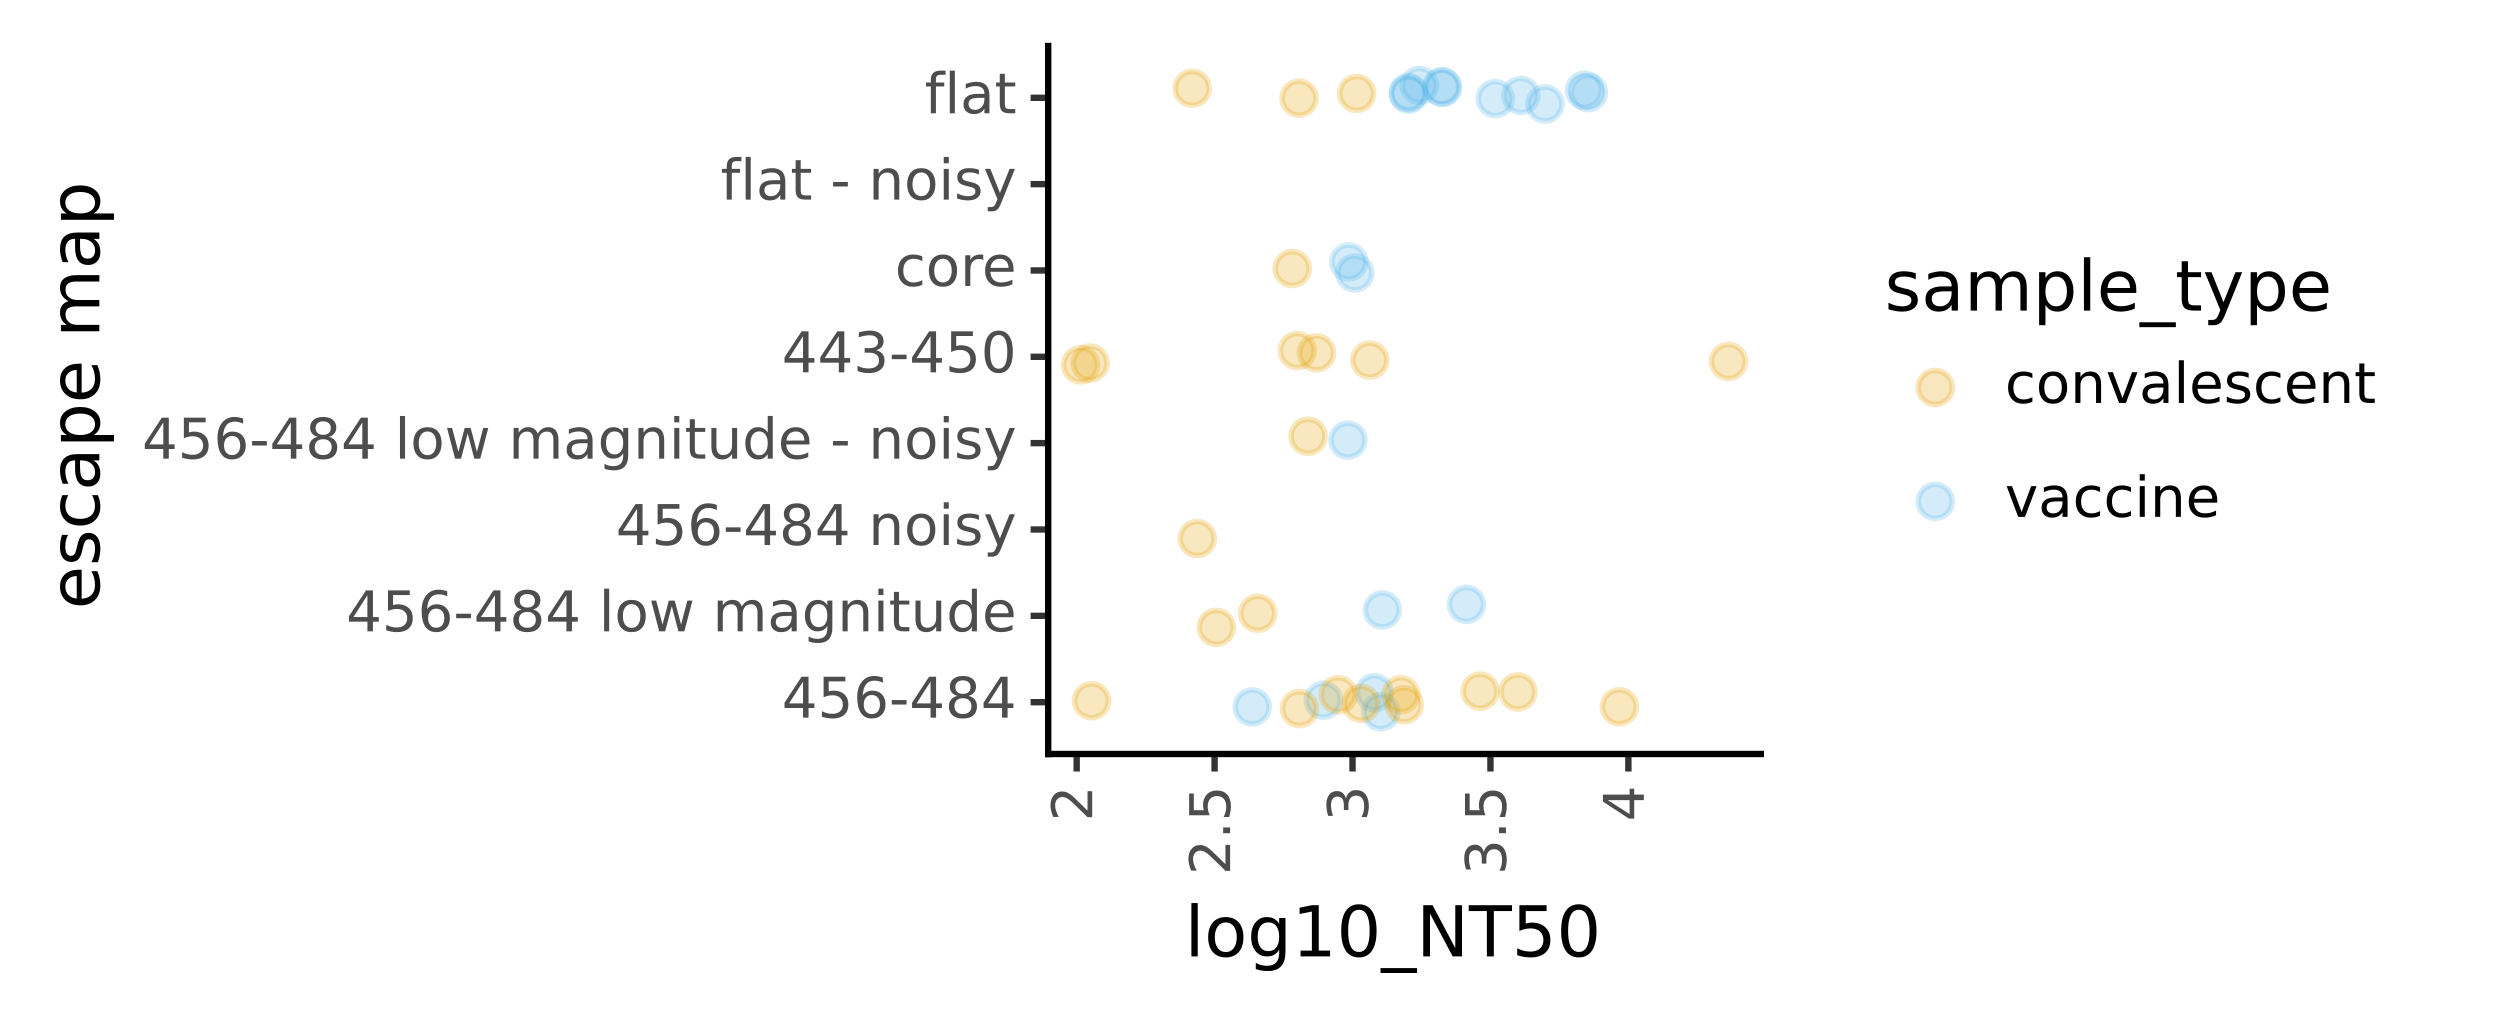 <?xml version="1.0" encoding="utf-8" standalone="no"?>
<!DOCTYPE svg PUBLIC "-//W3C//DTD SVG 1.1//EN"
  "http://www.w3.org/Graphics/SVG/1.1/DTD/svg11.dtd">
<!-- Created with matplotlib (https://matplotlib.org/) -->
<svg height="159.577pt" version="1.1" viewBox="0 0 391.518 159.577" width="391.518pt" xmlns="http://www.w3.org/2000/svg" xmlns:xlink="http://www.w3.org/1999/xlink">
 <rect x="0" y="0" width="391.518" height="159.577" fill="#808080" stroke="none"/>
 <defs>
  <style type="text/css">
*{stroke-linecap:butt;stroke-linejoin:round;}
  </style>
 </defs>
 <g id="figure_1">
  <g id="patch_1">
   <path d="M 0 159.577 
L 391.518 159.577 
L 391.518 0 
L 0 0 
z
" style="fill:#ffffff;stroke:#ffffff;stroke-linejoin:miter;"/>
  </g>
  <g id="axes_1">
   <g id="patch_2">
    <path d="M 164.153 118.08 
L 275.753 118.08 
L 275.753 7.2 
L 164.153 7.2 
z
" style="fill:#ffffff;"/>
   </g>
   <g id="matplotlib.axis_1">
    <g id="xtick_1">
     <g id="line2d_1">
      <path d="M 168.616 118.08 
" style="fill:none;stroke:#333333;stroke-width:1.5;"/>
      <defs>
       <path d="M 0 0 
L 0 2.75 
" id="m4fb5fe0a85" style="stroke:#333333;"/>
      </defs>
      <g>
       <use style="fill:#333333;stroke:#333333;" x="168.616" xlink:href="#m4fb5fe0a85" y="118.08"/>
      </g>
     </g>
     <g id="text_1">
      <!-- 2 -->
      <defs>
       <path d="M 19.188 8.297 
L 53.609 8.297 
L 53.609 0 
L 7.328 0 
L 7.328 8.297 
Q 12.938 14.109 22.625 23.891 
Q 32.328 33.688 34.812 36.531 
Q 39.547 41.844 41.422 45.531 
Q 43.312 49.219 43.312 52.781 
Q 43.312 58.594 39.234 62.25 
Q 35.156 65.922 28.609 65.922 
Q 23.969 65.922 18.812 64.312 
Q 13.672 62.703 7.812 59.422 
L 7.812 69.391 
Q 13.766 71.781 18.938 73 
Q 24.125 74.219 28.422 74.219 
Q 39.75 74.219 46.484 68.547 
Q 53.219 62.891 53.219 53.422 
Q 53.219 48.922 51.531 44.891 
Q 49.859 40.875 45.406 35.406 
Q 44.188 33.984 37.641 27.219 
Q 31.109 20.453 19.188 8.297 
z
" id="DejaVuSans-50"/>
      </defs>
      <g style="fill:#4d4d4d;" transform="translate(171.044 128.629)rotate(-90)scale(0.088 -0.088)">
       <use xlink:href="#DejaVuSans-50"/>
      </g>
     </g>
    </g>
    <g id="xtick_2">
     <g id="line2d_2">
      <path d="M 190.215 118.08 
" style="fill:none;stroke:#333333;stroke-width:1.5;"/>
      <g>
       <use style="fill:#333333;stroke:#333333;" x="190.215" xlink:href="#m4fb5fe0a85" y="118.08"/>
      </g>
     </g>
     <g id="text_2">
      <!-- 2.5 -->
      <defs>
       <path d="M 10.688 12.406 
L 21 12.406 
L 21 0 
L 10.688 0 
z
" id="DejaVuSans-46"/>
       <path d="M 10.797 72.906 
L 49.516 72.906 
L 49.516 64.594 
L 19.828 64.594 
L 19.828 46.734 
Q 21.969 47.469 24.109 47.828 
Q 26.266 48.188 28.422 48.188 
Q 40.625 48.188 47.75 41.5 
Q 54.891 34.812 54.891 23.391 
Q 54.891 11.625 47.562 5.094 
Q 40.234 -1.422 26.906 -1.422 
Q 22.312 -1.422 17.547 -0.641 
Q 12.797 0.141 7.719 1.703 
L 7.719 11.625 
Q 12.109 9.234 16.797 8.062 
Q 21.484 6.891 26.703 6.891 
Q 35.156 6.891 40.078 11.328 
Q 45.016 15.766 45.016 23.391 
Q 45.016 31 40.078 35.438 
Q 35.156 39.891 26.703 39.891 
Q 22.75 39.891 18.812 39.016 
Q 14.891 38.141 10.797 36.281 
z
" id="DejaVuSans-53"/>
      </defs>
      <g style="fill:#4d4d4d;" transform="translate(192.644 137.025)rotate(-90)scale(0.088 -0.088)">
       <use xlink:href="#DejaVuSans-50"/>
       <use x="63.623" xlink:href="#DejaVuSans-46"/>
       <use x="95.41" xlink:href="#DejaVuSans-53"/>
      </g>
     </g>
    </g>
    <g id="xtick_3">
     <g id="line2d_3">
      <path d="M 211.815 118.08 
" style="fill:none;stroke:#333333;stroke-width:1.5;"/>
      <g>
       <use style="fill:#333333;stroke:#333333;" x="211.815" xlink:href="#m4fb5fe0a85" y="118.08"/>
      </g>
     </g>
     <g id="text_3">
      <!-- 3 -->
      <defs>
       <path d="M 40.578 39.312 
Q 47.656 37.797 51.625 33 
Q 55.609 28.219 55.609 21.188 
Q 55.609 10.406 48.188 4.484 
Q 40.766 -1.422 27.094 -1.422 
Q 22.516 -1.422 17.656 -0.516 
Q 12.797 0.391 7.625 2.203 
L 7.625 11.719 
Q 11.719 9.328 16.594 8.109 
Q 21.484 6.891 26.812 6.891 
Q 36.078 6.891 40.938 10.547 
Q 45.797 14.203 45.797 21.188 
Q 45.797 27.641 41.281 31.266 
Q 36.766 34.906 28.719 34.906 
L 20.219 34.906 
L 20.219 43.016 
L 29.109 43.016 
Q 36.375 43.016 40.234 45.922 
Q 44.094 48.828 44.094 54.297 
Q 44.094 59.906 40.109 62.906 
Q 36.141 65.922 28.719 65.922 
Q 24.656 65.922 20.016 65.031 
Q 15.375 64.156 9.812 62.312 
L 9.812 71.094 
Q 15.438 72.656 20.344 73.438 
Q 25.25 74.219 29.594 74.219 
Q 40.828 74.219 47.359 69.109 
Q 53.906 64.016 53.906 55.328 
Q 53.906 49.266 50.438 45.094 
Q 46.969 40.922 40.578 39.312 
z
" id="DejaVuSans-51"/>
      </defs>
      <g style="fill:#4d4d4d;" transform="translate(214.243 128.629)rotate(-90)scale(0.088 -0.088)">
       <use xlink:href="#DejaVuSans-51"/>
      </g>
     </g>
    </g>
    <g id="xtick_4">
     <g id="line2d_4">
      <path d="M 233.415 118.08 
" style="fill:none;stroke:#333333;stroke-width:1.5;"/>
      <g>
       <use style="fill:#333333;stroke:#333333;" x="233.415" xlink:href="#m4fb5fe0a85" y="118.08"/>
      </g>
     </g>
     <g id="text_4">
      <!-- 3.5 -->
      <g style="fill:#4d4d4d;" transform="translate(235.843 137.025)rotate(-90)scale(0.088 -0.088)">
       <use xlink:href="#DejaVuSans-51"/>
       <use x="63.623" xlink:href="#DejaVuSans-46"/>
       <use x="95.41" xlink:href="#DejaVuSans-53"/>
      </g>
     </g>
    </g>
    <g id="xtick_5">
     <g id="line2d_5">
      <path d="M 255.014 118.08 
" style="fill:none;stroke:#333333;stroke-width:1.5;"/>
      <g>
       <use style="fill:#333333;stroke:#333333;" x="255.014" xlink:href="#m4fb5fe0a85" y="118.08"/>
      </g>
     </g>
     <g id="text_5">
      <!-- 4 -->
      <defs>
       <path d="M 37.797 64.312 
L 12.891 25.391 
L 37.797 25.391 
z
M 35.203 72.906 
L 47.609 72.906 
L 47.609 25.391 
L 58.016 25.391 
L 58.016 17.188 
L 47.609 17.188 
L 47.609 0 
L 37.797 0 
L 37.797 17.188 
L 4.891 17.188 
L 4.891 26.703 
z
" id="DejaVuSans-52"/>
      </defs>
      <g style="fill:#4d4d4d;" transform="translate(257.443 128.629)rotate(-90)scale(0.088 -0.088)">
       <use xlink:href="#DejaVuSans-52"/>
      </g>
     </g>
    </g>
    <g id="xtick_6"/>
    <g id="xtick_7"/>
    <g id="xtick_8"/>
    <g id="xtick_9"/>
    <g id="xtick_10"/>
    <g id="text_6">
     <!-- log10_NT50 -->
     <defs>
      <path d="M 9.422 75.984 
L 18.406 75.984 
L 18.406 0 
L 9.422 0 
z
" id="DejaVuSans-108"/>
      <path d="M 30.609 48.391 
Q 23.391 48.391 19.188 42.75 
Q 14.984 37.109 14.984 27.297 
Q 14.984 17.484 19.156 11.844 
Q 23.344 6.203 30.609 6.203 
Q 37.797 6.203 41.984 11.859 
Q 46.188 17.531 46.188 27.297 
Q 46.188 37.016 41.984 42.703 
Q 37.797 48.391 30.609 48.391 
z
M 30.609 56 
Q 42.328 56 49.016 48.375 
Q 55.719 40.766 55.719 27.297 
Q 55.719 13.875 49.016 6.219 
Q 42.328 -1.422 30.609 -1.422 
Q 18.844 -1.422 12.172 6.219 
Q 5.516 13.875 5.516 27.297 
Q 5.516 40.766 12.172 48.375 
Q 18.844 56 30.609 56 
z
" id="DejaVuSans-111"/>
      <path d="M 45.406 27.984 
Q 45.406 37.75 41.375 43.109 
Q 37.359 48.484 30.078 48.484 
Q 22.859 48.484 18.828 43.109 
Q 14.797 37.75 14.797 27.984 
Q 14.797 18.266 18.828 12.891 
Q 22.859 7.516 30.078 7.516 
Q 37.359 7.516 41.375 12.891 
Q 45.406 18.266 45.406 27.984 
z
M 54.391 6.781 
Q 54.391 -7.172 48.188 -13.984 
Q 42 -20.797 29.203 -20.797 
Q 24.469 -20.797 20.266 -20.094 
Q 16.062 -19.391 12.109 -17.922 
L 12.109 -9.188 
Q 16.062 -11.328 19.922 -12.344 
Q 23.781 -13.375 27.781 -13.375 
Q 36.625 -13.375 41.016 -8.766 
Q 45.406 -4.156 45.406 5.172 
L 45.406 9.625 
Q 42.625 4.781 38.281 2.391 
Q 33.938 0 27.875 0 
Q 17.828 0 11.672 7.656 
Q 5.516 15.328 5.516 27.984 
Q 5.516 40.672 11.672 48.328 
Q 17.828 56 27.875 56 
Q 33.938 56 38.281 53.609 
Q 42.625 51.219 45.406 46.391 
L 45.406 54.688 
L 54.391 54.688 
z
" id="DejaVuSans-103"/>
      <path d="M 12.406 8.297 
L 28.516 8.297 
L 28.516 63.922 
L 10.984 60.406 
L 10.984 69.391 
L 28.422 72.906 
L 38.281 72.906 
L 38.281 8.297 
L 54.391 8.297 
L 54.391 0 
L 12.406 0 
z
" id="DejaVuSans-49"/>
      <path d="M 31.781 66.406 
Q 24.172 66.406 20.328 58.906 
Q 16.5 51.422 16.5 36.375 
Q 16.5 21.391 20.328 13.891 
Q 24.172 6.391 31.781 6.391 
Q 39.453 6.391 43.281 13.891 
Q 47.125 21.391 47.125 36.375 
Q 47.125 51.422 43.281 58.906 
Q 39.453 66.406 31.781 66.406 
z
M 31.781 74.219 
Q 44.047 74.219 50.516 64.516 
Q 56.984 54.828 56.984 36.375 
Q 56.984 17.969 50.516 8.266 
Q 44.047 -1.422 31.781 -1.422 
Q 19.531 -1.422 13.062 8.266 
Q 6.594 17.969 6.594 36.375 
Q 6.594 54.828 13.062 64.516 
Q 19.531 74.219 31.781 74.219 
z
" id="DejaVuSans-48"/>
      <path d="M 50.984 -16.609 
L 50.984 -23.578 
L -0.984 -23.578 
L -0.984 -16.609 
z
" id="DejaVuSans-95"/>
      <path d="M 9.812 72.906 
L 23.094 72.906 
L 55.422 11.922 
L 55.422 72.906 
L 64.984 72.906 
L 64.984 0 
L 51.703 0 
L 19.391 60.984 
L 19.391 0 
L 9.812 0 
z
" id="DejaVuSans-78"/>
      <path d="M -0.297 72.906 
L 61.375 72.906 
L 61.375 64.594 
L 35.5 64.594 
L 35.5 0 
L 25.594 0 
L 25.594 64.594 
L -0.297 64.594 
z
" id="DejaVuSans-84"/>
     </defs>
     <g transform="translate(185.546 149.783)scale(0.11 -0.11)">
      <use xlink:href="#DejaVuSans-108"/>
      <use x="27.783" xlink:href="#DejaVuSans-111"/>
      <use x="88.965" xlink:href="#DejaVuSans-103"/>
      <use x="152.441" xlink:href="#DejaVuSans-49"/>
      <use x="216.064" xlink:href="#DejaVuSans-48"/>
      <use x="279.688" xlink:href="#DejaVuSans-95"/>
      <use x="329.688" xlink:href="#DejaVuSans-78"/>
      <use x="404.492" xlink:href="#DejaVuSans-84"/>
      <use x="465.576" xlink:href="#DejaVuSans-53"/>
      <use x="529.199" xlink:href="#DejaVuSans-48"/>
     </g>
    </g>
   </g>
   <g id="matplotlib.axis_2">
    <g id="ytick_1">
     <g id="line2d_6">
      <path d="M 164.153 109.967 
" style="fill:none;stroke:#333333;stroke-width:1.5;"/>
      <defs>
       <path d="M 0 0 
L -2.75 0 
" id="m0d971089e0" style="stroke:#333333;"/>
      </defs>
      <g>
       <use style="fill:#333333;stroke:#333333;" x="164.153" xlink:href="#m0d971089e0" y="109.967"/>
      </g>
     </g>
     <g id="text_7">
      <!-- 456-484 -->
      <defs>
       <path d="M 33.016 40.375 
Q 26.375 40.375 22.484 35.828 
Q 18.609 31.297 18.609 23.391 
Q 18.609 15.531 22.484 10.953 
Q 26.375 6.391 33.016 6.391 
Q 39.656 6.391 43.531 10.953 
Q 47.406 15.531 47.406 23.391 
Q 47.406 31.297 43.531 35.828 
Q 39.656 40.375 33.016 40.375 
z
M 52.594 71.297 
L 52.594 62.312 
Q 48.875 64.062 45.094 64.984 
Q 41.312 65.922 37.594 65.922 
Q 27.828 65.922 22.672 59.328 
Q 17.531 52.734 16.797 39.406 
Q 19.672 43.656 24.016 45.922 
Q 28.375 48.188 33.594 48.188 
Q 44.578 48.188 50.953 41.516 
Q 57.328 34.859 57.328 23.391 
Q 57.328 12.156 50.688 5.359 
Q 44.047 -1.422 33.016 -1.422 
Q 20.359 -1.422 13.672 8.266 
Q 6.984 17.969 6.984 36.375 
Q 6.984 53.656 15.188 63.938 
Q 23.391 74.219 37.203 74.219 
Q 40.922 74.219 44.703 73.484 
Q 48.484 72.75 52.594 71.297 
z
" id="DejaVuSans-54"/>
       <path d="M 4.891 31.391 
L 31.203 31.391 
L 31.203 23.391 
L 4.891 23.391 
z
" id="DejaVuSans-45"/>
       <path d="M 31.781 34.625 
Q 24.75 34.625 20.719 30.859 
Q 16.703 27.094 16.703 20.516 
Q 16.703 13.922 20.719 10.156 
Q 24.75 6.391 31.781 6.391 
Q 38.812 6.391 42.859 10.172 
Q 46.922 13.969 46.922 20.516 
Q 46.922 27.094 42.891 30.859 
Q 38.875 34.625 31.781 34.625 
z
M 21.922 38.812 
Q 15.578 40.375 12.031 44.719 
Q 8.5 49.078 8.5 55.328 
Q 8.5 64.062 14.719 69.141 
Q 20.953 74.219 31.781 74.219 
Q 42.672 74.219 48.875 69.141 
Q 55.078 64.062 55.078 55.328 
Q 55.078 49.078 51.531 44.719 
Q 48 40.375 41.703 38.812 
Q 48.828 37.156 52.797 32.312 
Q 56.781 27.484 56.781 20.516 
Q 56.781 9.906 50.312 4.234 
Q 43.844 -1.422 31.781 -1.422 
Q 19.734 -1.422 13.25 4.234 
Q 6.781 9.906 6.781 20.516 
Q 6.781 27.484 10.781 32.312 
Q 14.797 37.156 21.922 38.812 
z
M 18.312 54.391 
Q 18.312 48.734 21.844 45.562 
Q 25.391 42.391 31.781 42.391 
Q 38.141 42.391 41.719 45.562 
Q 45.312 48.734 45.312 54.391 
Q 45.312 60.062 41.719 63.234 
Q 38.141 66.406 31.781 66.406 
Q 25.391 66.406 21.844 63.234 
Q 18.312 60.062 18.312 54.391 
z
" id="DejaVuSans-56"/>
      </defs>
      <g style="fill:#4d4d4d;" transform="translate(122.434 112.395)scale(0.088 -0.088)">
       <use xlink:href="#DejaVuSans-52"/>
       <use x="63.623" xlink:href="#DejaVuSans-53"/>
       <use x="127.246" xlink:href="#DejaVuSans-54"/>
       <use x="190.869" xlink:href="#DejaVuSans-45"/>
       <use x="226.953" xlink:href="#DejaVuSans-52"/>
       <use x="290.576" xlink:href="#DejaVuSans-56"/>
       <use x="354.199" xlink:href="#DejaVuSans-52"/>
      </g>
     </g>
    </g>
    <g id="ytick_2">
     <g id="line2d_7">
      <path d="M 164.153 96.445 
" style="fill:none;stroke:#333333;stroke-width:1.5;"/>
      <g>
       <use style="fill:#333333;stroke:#333333;" x="164.153" xlink:href="#m0d971089e0" y="96.445"/>
      </g>
     </g>
     <g id="text_8">
      <!-- 456-484 low magnitude -->
      <defs>
       <path id="DejaVuSans-32"/>
       <path d="M 4.203 54.688 
L 13.188 54.688 
L 24.422 12.016 
L 35.594 54.688 
L 46.188 54.688 
L 57.422 12.016 
L 68.609 54.688 
L 77.594 54.688 
L 63.281 0 
L 52.688 0 
L 40.922 44.828 
L 29.109 0 
L 18.5 0 
z
" id="DejaVuSans-119"/>
       <path d="M 52 44.188 
Q 55.375 50.25 60.062 53.125 
Q 64.75 56 71.094 56 
Q 79.641 56 84.281 50.016 
Q 88.922 44.047 88.922 33.016 
L 88.922 0 
L 79.891 0 
L 79.891 32.719 
Q 79.891 40.578 77.094 44.375 
Q 74.312 48.188 68.609 48.188 
Q 61.625 48.188 57.562 43.547 
Q 53.516 38.922 53.516 30.906 
L 53.516 0 
L 44.484 0 
L 44.484 32.719 
Q 44.484 40.625 41.703 44.406 
Q 38.922 48.188 33.109 48.188 
Q 26.219 48.188 22.156 43.531 
Q 18.109 38.875 18.109 30.906 
L 18.109 0 
L 9.078 0 
L 9.078 54.688 
L 18.109 54.688 
L 18.109 46.188 
Q 21.188 51.219 25.484 53.609 
Q 29.781 56 35.688 56 
Q 41.656 56 45.828 52.969 
Q 50 49.953 52 44.188 
z
" id="DejaVuSans-109"/>
       <path d="M 34.281 27.484 
Q 23.391 27.484 19.188 25 
Q 14.984 22.516 14.984 16.5 
Q 14.984 11.719 18.141 8.906 
Q 21.297 6.109 26.703 6.109 
Q 34.188 6.109 38.703 11.406 
Q 43.219 16.703 43.219 25.484 
L 43.219 27.484 
z
M 52.203 31.203 
L 52.203 0 
L 43.219 0 
L 43.219 8.297 
Q 40.141 3.328 35.547 0.953 
Q 30.953 -1.422 24.312 -1.422 
Q 15.922 -1.422 10.953 3.297 
Q 6 8.016 6 15.922 
Q 6 25.141 12.172 29.828 
Q 18.359 34.516 30.609 34.516 
L 43.219 34.516 
L 43.219 35.406 
Q 43.219 41.609 39.141 45 
Q 35.062 48.391 27.688 48.391 
Q 23 48.391 18.547 47.266 
Q 14.109 46.141 10.016 43.891 
L 10.016 52.203 
Q 14.938 54.109 19.578 55.047 
Q 24.219 56 28.609 56 
Q 40.484 56 46.344 49.844 
Q 52.203 43.703 52.203 31.203 
z
" id="DejaVuSans-97"/>
       <path d="M 54.891 33.016 
L 54.891 0 
L 45.906 0 
L 45.906 32.719 
Q 45.906 40.484 42.875 44.328 
Q 39.844 48.188 33.797 48.188 
Q 26.516 48.188 22.312 43.547 
Q 18.109 38.922 18.109 30.906 
L 18.109 0 
L 9.078 0 
L 9.078 54.688 
L 18.109 54.688 
L 18.109 46.188 
Q 21.344 51.125 25.703 53.562 
Q 30.078 56 35.797 56 
Q 45.219 56 50.047 50.172 
Q 54.891 44.344 54.891 33.016 
z
" id="DejaVuSans-110"/>
       <path d="M 9.422 54.688 
L 18.406 54.688 
L 18.406 0 
L 9.422 0 
z
M 9.422 75.984 
L 18.406 75.984 
L 18.406 64.594 
L 9.422 64.594 
z
" id="DejaVuSans-105"/>
       <path d="M 18.312 70.219 
L 18.312 54.688 
L 36.812 54.688 
L 36.812 47.703 
L 18.312 47.703 
L 18.312 18.016 
Q 18.312 11.328 20.141 9.422 
Q 21.969 7.516 27.594 7.516 
L 36.812 7.516 
L 36.812 0 
L 27.594 0 
Q 17.188 0 13.234 3.875 
Q 9.281 7.766 9.281 18.016 
L 9.281 47.703 
L 2.688 47.703 
L 2.688 54.688 
L 9.281 54.688 
L 9.281 70.219 
z
" id="DejaVuSans-116"/>
       <path d="M 8.5 21.578 
L 8.5 54.688 
L 17.484 54.688 
L 17.484 21.922 
Q 17.484 14.156 20.5 10.266 
Q 23.531 6.391 29.594 6.391 
Q 36.859 6.391 41.078 11.031 
Q 45.312 15.672 45.312 23.688 
L 45.312 54.688 
L 54.297 54.688 
L 54.297 0 
L 45.312 0 
L 45.312 8.406 
Q 42.047 3.422 37.719 1 
Q 33.406 -1.422 27.688 -1.422 
Q 18.266 -1.422 13.375 4.438 
Q 8.5 10.297 8.5 21.578 
z
M 31.109 56 
z
" id="DejaVuSans-117"/>
       <path d="M 45.406 46.391 
L 45.406 75.984 
L 54.391 75.984 
L 54.391 0 
L 45.406 0 
L 45.406 8.203 
Q 42.578 3.328 38.25 0.953 
Q 33.938 -1.422 27.875 -1.422 
Q 17.969 -1.422 11.734 6.484 
Q 5.516 14.406 5.516 27.297 
Q 5.516 40.188 11.734 48.094 
Q 17.969 56 27.875 56 
Q 33.938 56 38.25 53.625 
Q 42.578 51.266 45.406 46.391 
z
M 14.797 27.297 
Q 14.797 17.391 18.875 11.75 
Q 22.953 6.109 30.078 6.109 
Q 37.203 6.109 41.297 11.75 
Q 45.406 17.391 45.406 27.297 
Q 45.406 37.203 41.297 42.844 
Q 37.203 48.484 30.078 48.484 
Q 22.953 48.484 18.875 42.844 
Q 14.797 37.203 14.797 27.297 
z
" id="DejaVuSans-100"/>
       <path d="M 56.203 29.594 
L 56.203 25.203 
L 14.891 25.203 
Q 15.484 15.922 20.484 11.062 
Q 25.484 6.203 34.422 6.203 
Q 39.594 6.203 44.453 7.469 
Q 49.312 8.734 54.109 11.281 
L 54.109 2.781 
Q 49.266 0.734 44.188 -0.344 
Q 39.109 -1.422 33.891 -1.422 
Q 20.797 -1.422 13.156 6.188 
Q 5.516 13.812 5.516 26.812 
Q 5.516 40.234 12.766 48.109 
Q 20.016 56 32.328 56 
Q 43.359 56 49.781 48.891 
Q 56.203 41.797 56.203 29.594 
z
M 47.219 32.234 
Q 47.125 39.594 43.094 43.984 
Q 39.062 48.391 32.422 48.391 
Q 24.906 48.391 20.391 44.141 
Q 15.875 39.891 15.188 32.172 
z
" id="DejaVuSans-101"/>
      </defs>
      <g style="fill:#4d4d4d;" transform="translate(54.213 98.873)scale(0.088 -0.088)">
       <use xlink:href="#DejaVuSans-52"/>
       <use x="63.623" xlink:href="#DejaVuSans-53"/>
       <use x="127.246" xlink:href="#DejaVuSans-54"/>
       <use x="190.869" xlink:href="#DejaVuSans-45"/>
       <use x="226.953" xlink:href="#DejaVuSans-52"/>
       <use x="290.576" xlink:href="#DejaVuSans-56"/>
       <use x="354.199" xlink:href="#DejaVuSans-52"/>
       <use x="417.822" xlink:href="#DejaVuSans-32"/>
       <use x="449.609" xlink:href="#DejaVuSans-108"/>
       <use x="477.393" xlink:href="#DejaVuSans-111"/>
       <use x="538.574" xlink:href="#DejaVuSans-119"/>
       <use x="620.361" xlink:href="#DejaVuSans-32"/>
       <use x="652.148" xlink:href="#DejaVuSans-109"/>
       <use x="749.561" xlink:href="#DejaVuSans-97"/>
       <use x="810.84" xlink:href="#DejaVuSans-103"/>
       <use x="874.316" xlink:href="#DejaVuSans-110"/>
       <use x="937.695" xlink:href="#DejaVuSans-105"/>
       <use x="965.479" xlink:href="#DejaVuSans-116"/>
       <use x="1004.688" xlink:href="#DejaVuSans-117"/>
       <use x="1068.066" xlink:href="#DejaVuSans-100"/>
       <use x="1131.543" xlink:href="#DejaVuSans-101"/>
      </g>
     </g>
    </g>
    <g id="ytick_3">
     <g id="line2d_8">
      <path d="M 164.153 82.923 
" style="fill:none;stroke:#333333;stroke-width:1.5;"/>
      <g>
       <use style="fill:#333333;stroke:#333333;" x="164.153" xlink:href="#m0d971089e0" y="82.923"/>
      </g>
     </g>
     <g id="text_9">
      <!-- 456-484 noisy -->
      <defs>
       <path d="M 44.281 53.078 
L 44.281 44.578 
Q 40.484 46.531 36.375 47.5 
Q 32.281 48.484 27.875 48.484 
Q 21.188 48.484 17.844 46.438 
Q 14.5 44.391 14.5 40.281 
Q 14.5 37.156 16.891 35.375 
Q 19.281 33.594 26.516 31.984 
L 29.594 31.297 
Q 39.156 29.25 43.188 25.516 
Q 47.219 21.781 47.219 15.094 
Q 47.219 7.469 41.188 3.016 
Q 35.156 -1.422 24.609 -1.422 
Q 20.219 -1.422 15.453 -0.562 
Q 10.688 0.297 5.422 2 
L 5.422 11.281 
Q 10.406 8.688 15.234 7.391 
Q 20.062 6.109 24.812 6.109 
Q 31.156 6.109 34.562 8.281 
Q 37.984 10.453 37.984 14.406 
Q 37.984 18.062 35.516 20.016 
Q 33.062 21.969 24.703 23.781 
L 21.578 24.516 
Q 13.234 26.266 9.516 29.906 
Q 5.812 33.547 5.812 39.891 
Q 5.812 47.609 11.281 51.797 
Q 16.75 56 26.812 56 
Q 31.781 56 36.172 55.266 
Q 40.578 54.547 44.281 53.078 
z
" id="DejaVuSans-115"/>
       <path d="M 32.172 -5.078 
Q 28.375 -14.844 24.75 -17.812 
Q 21.141 -20.797 15.094 -20.797 
L 7.906 -20.797 
L 7.906 -13.281 
L 13.188 -13.281 
Q 16.891 -13.281 18.938 -11.516 
Q 21 -9.766 23.484 -3.219 
L 25.094 0.875 
L 2.984 54.688 
L 12.5 54.688 
L 29.594 11.922 
L 46.688 54.688 
L 56.203 54.688 
z
" id="DejaVuSans-121"/>
      </defs>
      <g style="fill:#4d4d4d;" transform="translate(96.438 85.351)scale(0.088 -0.088)">
       <use xlink:href="#DejaVuSans-52"/>
       <use x="63.623" xlink:href="#DejaVuSans-53"/>
       <use x="127.246" xlink:href="#DejaVuSans-54"/>
       <use x="190.869" xlink:href="#DejaVuSans-45"/>
       <use x="226.953" xlink:href="#DejaVuSans-52"/>
       <use x="290.576" xlink:href="#DejaVuSans-56"/>
       <use x="354.199" xlink:href="#DejaVuSans-52"/>
       <use x="417.822" xlink:href="#DejaVuSans-32"/>
       <use x="449.609" xlink:href="#DejaVuSans-110"/>
       <use x="512.988" xlink:href="#DejaVuSans-111"/>
       <use x="574.17" xlink:href="#DejaVuSans-105"/>
       <use x="601.953" xlink:href="#DejaVuSans-115"/>
       <use x="654.053" xlink:href="#DejaVuSans-121"/>
      </g>
     </g>
    </g>
    <g id="ytick_4">
     <g id="line2d_9">
      <path d="M 164.153 69.401 
" style="fill:none;stroke:#333333;stroke-width:1.5;"/>
      <g>
       <use style="fill:#333333;stroke:#333333;" x="164.153" xlink:href="#m0d971089e0" y="69.401"/>
      </g>
     </g>
     <g id="text_10">
      <!-- 456-484 low magnitude - noisy -->
      <g style="fill:#4d4d4d;" transform="translate(22.246 71.829)scale(0.088 -0.088)">
       <use xlink:href="#DejaVuSans-52"/>
       <use x="63.623" xlink:href="#DejaVuSans-53"/>
       <use x="127.246" xlink:href="#DejaVuSans-54"/>
       <use x="190.869" xlink:href="#DejaVuSans-45"/>
       <use x="226.953" xlink:href="#DejaVuSans-52"/>
       <use x="290.576" xlink:href="#DejaVuSans-56"/>
       <use x="354.199" xlink:href="#DejaVuSans-52"/>
       <use x="417.822" xlink:href="#DejaVuSans-32"/>
       <use x="449.609" xlink:href="#DejaVuSans-108"/>
       <use x="477.393" xlink:href="#DejaVuSans-111"/>
       <use x="538.574" xlink:href="#DejaVuSans-119"/>
       <use x="620.361" xlink:href="#DejaVuSans-32"/>
       <use x="652.148" xlink:href="#DejaVuSans-109"/>
       <use x="749.561" xlink:href="#DejaVuSans-97"/>
       <use x="810.84" xlink:href="#DejaVuSans-103"/>
       <use x="874.316" xlink:href="#DejaVuSans-110"/>
       <use x="937.695" xlink:href="#DejaVuSans-105"/>
       <use x="965.479" xlink:href="#DejaVuSans-116"/>
       <use x="1004.688" xlink:href="#DejaVuSans-117"/>
       <use x="1068.066" xlink:href="#DejaVuSans-100"/>
       <use x="1131.543" xlink:href="#DejaVuSans-101"/>
       <use x="1193.066" xlink:href="#DejaVuSans-32"/>
       <use x="1224.854" xlink:href="#DejaVuSans-45"/>
       <use x="1260.938" xlink:href="#DejaVuSans-32"/>
       <use x="1292.725" xlink:href="#DejaVuSans-110"/>
       <use x="1356.104" xlink:href="#DejaVuSans-111"/>
       <use x="1417.285" xlink:href="#DejaVuSans-105"/>
       <use x="1445.068" xlink:href="#DejaVuSans-115"/>
       <use x="1497.168" xlink:href="#DejaVuSans-121"/>
      </g>
     </g>
    </g>
    <g id="ytick_5">
     <g id="line2d_10">
      <path d="M 164.153 55.879 
" style="fill:none;stroke:#333333;stroke-width:1.5;"/>
      <g>
       <use style="fill:#333333;stroke:#333333;" x="164.153" xlink:href="#m0d971089e0" y="55.879"/>
      </g>
     </g>
     <g id="text_11">
      <!-- 443-450 -->
      <g style="fill:#4d4d4d;" transform="translate(122.434 58.307)scale(0.088 -0.088)">
       <use xlink:href="#DejaVuSans-52"/>
       <use x="63.623" xlink:href="#DejaVuSans-52"/>
       <use x="127.246" xlink:href="#DejaVuSans-51"/>
       <use x="190.869" xlink:href="#DejaVuSans-45"/>
       <use x="226.953" xlink:href="#DejaVuSans-52"/>
       <use x="290.576" xlink:href="#DejaVuSans-53"/>
       <use x="354.199" xlink:href="#DejaVuSans-48"/>
      </g>
     </g>
    </g>
    <g id="ytick_6">
     <g id="line2d_11">
      <path d="M 164.153 42.357 
" style="fill:none;stroke:#333333;stroke-width:1.5;"/>
      <g>
       <use style="fill:#333333;stroke:#333333;" x="164.153" xlink:href="#m0d971089e0" y="42.357"/>
      </g>
     </g>
     <g id="text_12">
      <!-- core -->
      <defs>
       <path d="M 48.781 52.594 
L 48.781 44.188 
Q 44.969 46.297 41.141 47.344 
Q 37.312 48.391 33.406 48.391 
Q 24.656 48.391 19.812 42.844 
Q 14.984 37.312 14.984 27.297 
Q 14.984 17.281 19.812 11.734 
Q 24.656 6.203 33.406 6.203 
Q 37.312 6.203 41.141 7.25 
Q 44.969 8.297 48.781 10.406 
L 48.781 2.094 
Q 45.016 0.344 40.984 -0.531 
Q 36.969 -1.422 32.422 -1.422 
Q 20.062 -1.422 12.781 6.344 
Q 5.516 14.109 5.516 27.297 
Q 5.516 40.672 12.859 48.328 
Q 20.219 56 33.016 56 
Q 37.156 56 41.109 55.141 
Q 45.062 54.297 48.781 52.594 
z
" id="DejaVuSans-99"/>
       <path d="M 41.109 46.297 
Q 39.594 47.172 37.812 47.578 
Q 36.031 48 33.891 48 
Q 26.266 48 22.188 43.047 
Q 18.109 38.094 18.109 28.812 
L 18.109 0 
L 9.078 0 
L 9.078 54.688 
L 18.109 54.688 
L 18.109 46.188 
Q 20.953 51.172 25.484 53.578 
Q 30.031 56 36.531 56 
Q 37.453 56 38.578 55.875 
Q 39.703 55.766 41.062 55.516 
z
" id="DejaVuSans-114"/>
      </defs>
      <g style="fill:#4d4d4d;" transform="translate(140.145 44.785)scale(0.088 -0.088)">
       <use xlink:href="#DejaVuSans-99"/>
       <use x="54.98" xlink:href="#DejaVuSans-111"/>
       <use x="116.162" xlink:href="#DejaVuSans-114"/>
       <use x="155.025" xlink:href="#DejaVuSans-101"/>
      </g>
     </g>
    </g>
    <g id="ytick_7">
     <g id="line2d_12">
      <path d="M 164.153 28.835 
" style="fill:none;stroke:#333333;stroke-width:1.5;"/>
      <g>
       <use style="fill:#333333;stroke:#333333;" x="164.153" xlink:href="#m0d971089e0" y="28.835"/>
      </g>
     </g>
     <g id="text_13">
      <!-- flat - noisy -->
      <defs>
       <path d="M 37.109 75.984 
L 37.109 68.5 
L 28.516 68.5 
Q 23.688 68.5 21.797 66.547 
Q 19.922 64.594 19.922 59.516 
L 19.922 54.688 
L 34.719 54.688 
L 34.719 47.703 
L 19.922 47.703 
L 19.922 0 
L 10.891 0 
L 10.891 47.703 
L 2.297 47.703 
L 2.297 54.688 
L 10.891 54.688 
L 10.891 58.5 
Q 10.891 67.625 15.141 71.797 
Q 19.391 75.984 28.609 75.984 
z
" id="DejaVuSans-102"/>
      </defs>
      <g style="fill:#4d4d4d;" transform="translate(112.85 31.263)scale(0.088 -0.088)">
       <use xlink:href="#DejaVuSans-102"/>
       <use x="35.205" xlink:href="#DejaVuSans-108"/>
       <use x="62.988" xlink:href="#DejaVuSans-97"/>
       <use x="124.268" xlink:href="#DejaVuSans-116"/>
       <use x="163.477" xlink:href="#DejaVuSans-32"/>
       <use x="195.264" xlink:href="#DejaVuSans-45"/>
       <use x="231.348" xlink:href="#DejaVuSans-32"/>
       <use x="263.135" xlink:href="#DejaVuSans-110"/>
       <use x="326.514" xlink:href="#DejaVuSans-111"/>
       <use x="387.695" xlink:href="#DejaVuSans-105"/>
       <use x="415.479" xlink:href="#DejaVuSans-115"/>
       <use x="467.578" xlink:href="#DejaVuSans-121"/>
      </g>
     </g>
    </g>
    <g id="ytick_8">
     <g id="line2d_13">
      <path d="M 164.153 15.313 
" style="fill:none;stroke:#333333;stroke-width:1.5;"/>
      <g>
       <use style="fill:#333333;stroke:#333333;" x="164.153" xlink:href="#m0d971089e0" y="15.313"/>
      </g>
     </g>
     <g id="text_14">
      <!-- flat -->
      <g style="fill:#4d4d4d;" transform="translate(144.818 17.741)scale(0.088 -0.088)">
       <use xlink:href="#DejaVuSans-102"/>
       <use x="35.205" xlink:href="#DejaVuSans-108"/>
       <use x="62.988" xlink:href="#DejaVuSans-97"/>
       <use x="124.268" xlink:href="#DejaVuSans-116"/>
      </g>
     </g>
    </g>
    <g id="text_15">
     <!-- escape map -->
     <defs>
      <path d="M 18.109 8.203 
L 18.109 -20.797 
L 9.078 -20.797 
L 9.078 54.688 
L 18.109 54.688 
L 18.109 46.391 
Q 20.953 51.266 25.266 53.625 
Q 29.594 56 35.594 56 
Q 45.562 56 51.781 48.094 
Q 58.016 40.188 58.016 27.297 
Q 58.016 14.406 51.781 6.484 
Q 45.562 -1.422 35.594 -1.422 
Q 29.594 -1.422 25.266 0.953 
Q 20.953 3.328 18.109 8.203 
z
M 48.688 27.297 
Q 48.688 37.203 44.609 42.844 
Q 40.531 48.484 33.406 48.484 
Q 26.266 48.484 22.188 42.844 
Q 18.109 37.203 18.109 27.297 
Q 18.109 17.391 22.188 11.75 
Q 26.266 6.109 33.406 6.109 
Q 40.531 6.109 44.609 11.75 
Q 48.688 17.391 48.688 27.297 
z
" id="DejaVuSans-112"/>
     </defs>
     <g transform="translate(15.558 95.407)rotate(-90)scale(0.11 -0.11)">
      <use xlink:href="#DejaVuSans-101"/>
      <use x="61.523" xlink:href="#DejaVuSans-115"/>
      <use x="113.623" xlink:href="#DejaVuSans-99"/>
      <use x="168.604" xlink:href="#DejaVuSans-97"/>
      <use x="229.883" xlink:href="#DejaVuSans-112"/>
      <use x="293.359" xlink:href="#DejaVuSans-101"/>
      <use x="354.883" xlink:href="#DejaVuSans-32"/>
      <use x="386.67" xlink:href="#DejaVuSans-109"/>
      <use x="484.082" xlink:href="#DejaVuSans-97"/>
      <use x="545.361" xlink:href="#DejaVuSans-112"/>
     </g>
    </g>
   </g>
   <g id="PathCollection_1">
    <path clip-path="url(#p41802f5a1e)" d="M 196.107 113.367 
C 196.812 113.367 197.488 113.087 197.987 112.589 
C 198.485 112.09 198.765 111.414 198.765 110.709 
C 198.765 110.004 198.485 109.327 197.987 108.829 
C 197.488 108.33 196.812 108.05 196.107 108.05 
C 195.402 108.05 194.725 108.33 194.227 108.829 
C 193.728 109.327 193.448 110.004 193.448 110.709 
C 193.448 111.414 193.728 112.09 194.227 112.589 
C 194.725 113.087 195.402 113.367 196.107 113.367 
z
" style="fill:#56b4e9;fill-opacity:0.251;stroke:#56b4e9;stroke-opacity:0.251;stroke-width:0.886;"/>
    <path clip-path="url(#p41802f5a1e)" d="M 248.147 16.798 
C 248.852 16.798 249.529 16.518 250.027 16.02 
C 250.526 15.521 250.806 14.845 250.806 14.14 
C 250.806 13.435 250.526 12.758 250.027 12.26 
C 249.529 11.761 248.852 11.481 248.147 11.481 
C 247.442 11.481 246.766 11.761 246.267 12.26 
C 245.769 12.758 245.489 13.435 245.489 14.14 
C 245.489 14.845 245.769 15.521 246.267 16.02 
C 246.766 16.518 247.442 16.798 248.147 16.798 
z
" style="fill:#56b4e9;fill-opacity:0.251;stroke:#56b4e9;stroke-opacity:0.251;stroke-width:0.886;"/>
    <path clip-path="url(#p41802f5a1e)" d="M 229.66 97.315 
C 230.365 97.315 231.041 97.035 231.54 96.536 
C 232.038 96.037 232.318 95.361 232.318 94.656 
C 232.318 93.951 232.038 93.275 231.54 92.776 
C 231.041 92.277 230.365 91.997 229.66 91.997 
C 228.955 91.997 228.278 92.277 227.78 92.776 
C 227.281 93.275 227.001 93.951 227.001 94.656 
C 227.001 95.361 227.281 96.037 227.78 96.536 
C 228.278 97.035 228.955 97.315 229.66 97.315 
z
" style="fill:#56b4e9;fill-opacity:0.251;stroke:#56b4e9;stroke-opacity:0.251;stroke-width:0.886;"/>
    <path clip-path="url(#p41802f5a1e)" d="M 212.175 45.411 
C 212.88 45.411 213.556 45.131 214.055 44.632 
C 214.553 44.134 214.834 43.457 214.834 42.752 
C 214.834 42.047 214.553 41.371 214.055 40.872 
C 213.556 40.374 212.88 40.094 212.175 40.094 
C 211.47 40.094 210.793 40.374 210.295 40.872 
C 209.796 41.371 209.516 42.047 209.516 42.752 
C 209.516 43.457 209.796 44.134 210.295 44.632 
C 210.793 45.131 211.47 45.411 212.175 45.411 
z
" style="fill:#56b4e9;fill-opacity:0.251;stroke:#56b4e9;stroke-opacity:0.251;stroke-width:0.886;"/>
    <path clip-path="url(#p41802f5a1e)" d="M 225.786 16.25 
C 226.491 16.25 227.167 15.97 227.666 15.471 
C 228.164 14.973 228.445 14.297 228.445 13.591 
C 228.445 12.886 228.164 12.21 227.666 11.711 
C 227.167 11.213 226.491 10.933 225.786 10.933 
C 225.081 10.933 224.404 11.213 223.906 11.711 
C 223.407 12.21 223.127 12.886 223.127 13.591 
C 223.127 14.297 223.407 14.973 223.906 15.471 
C 224.404 15.97 225.081 16.25 225.786 16.25 
z
" style="fill:#56b4e9;fill-opacity:0.251;stroke:#56b4e9;stroke-opacity:0.251;stroke-width:0.886;"/>
    <path clip-path="url(#p41802f5a1e)" d="M 241.963 18.934 
C 242.668 18.934 243.344 18.654 243.842 18.155 
C 244.341 17.656 244.621 16.98 244.621 16.275 
C 244.621 15.57 244.341 14.894 243.842 14.395 
C 243.344 13.896 242.668 13.616 241.963 13.616 
C 241.257 13.616 240.581 13.896 240.083 14.395 
C 239.584 14.894 239.304 15.57 239.304 16.275 
C 239.304 16.98 239.584 17.656 240.083 18.155 
C 240.581 18.654 241.257 18.934 241.963 18.934 
z
" style="fill:#56b4e9;fill-opacity:0.251;stroke:#56b4e9;stroke-opacity:0.251;stroke-width:0.886;"/>
    <path clip-path="url(#p41802f5a1e)" d="M 216.478 98.178 
C 217.183 98.178 217.859 97.898 218.358 97.4 
C 218.856 96.901 219.137 96.225 219.137 95.52 
C 219.137 94.815 218.856 94.138 218.358 93.64 
C 217.859 93.141 217.183 92.861 216.478 92.861 
C 215.773 92.861 215.096 93.141 214.598 93.64 
C 214.099 94.138 213.819 94.815 213.819 95.52 
C 213.819 96.225 214.099 96.901 214.598 97.4 
C 215.096 97.898 215.773 98.178 216.478 98.178 
z
" style="fill:#56b4e9;fill-opacity:0.251;stroke:#56b4e9;stroke-opacity:0.251;stroke-width:0.886;"/>
    <path clip-path="url(#p41802f5a1e)" d="M 215.228 111.149 
C 215.933 111.149 216.61 110.868 217.108 110.37 
C 217.607 109.871 217.887 109.195 217.887 108.49 
C 217.887 107.785 217.607 107.109 217.108 106.61 
C 216.61 106.111 215.933 105.831 215.228 105.831 
C 214.523 105.831 213.847 106.111 213.348 106.61 
C 212.85 107.109 212.569 107.785 212.569 108.49 
C 212.569 109.195 212.85 109.871 213.348 110.37 
C 213.847 110.868 214.523 111.149 215.228 111.149 
z
" style="fill:#56b4e9;fill-opacity:0.251;stroke:#56b4e9;stroke-opacity:0.251;stroke-width:0.886;"/>
    <path clip-path="url(#p41802f5a1e)" d="M 211.09 71.591 
C 211.795 71.591 212.471 71.311 212.97 70.812 
C 213.468 70.314 213.749 69.637 213.749 68.932 
C 213.749 68.227 213.468 67.551 212.97 67.052 
C 212.471 66.554 211.795 66.274 211.09 66.274 
C 210.385 66.274 209.708 66.554 209.21 67.052 
C 208.711 67.551 208.431 68.227 208.431 68.932 
C 208.431 69.637 208.711 70.314 209.21 70.812 
C 209.708 71.311 210.385 71.591 211.09 71.591 
z
" style="fill:#56b4e9;fill-opacity:0.251;stroke:#56b4e9;stroke-opacity:0.251;stroke-width:0.886;"/>
    <path clip-path="url(#p41802f5a1e)" d="M 220.599 17.382 
C 221.304 17.382 221.98 17.102 222.479 16.603 
C 222.977 16.105 223.258 15.429 223.258 14.723 
C 223.258 14.018 222.977 13.342 222.479 12.843 
C 221.98 12.345 221.304 12.065 220.599 12.065 
C 219.894 12.065 219.217 12.345 218.719 12.843 
C 218.22 13.342 217.94 14.018 217.94 14.723 
C 217.94 15.429 218.22 16.105 218.719 16.603 
C 219.217 17.102 219.894 17.382 220.599 17.382 
z
" style="fill:#56b4e9;fill-opacity:0.251;stroke:#56b4e9;stroke-opacity:0.251;stroke-width:0.886;"/>
    <path clip-path="url(#p41802f5a1e)" d="M 211.234 43.689 
C 211.939 43.689 212.616 43.409 213.114 42.91 
C 213.613 42.411 213.893 41.735 213.893 41.03 
C 213.893 40.325 213.613 39.649 213.114 39.15 
C 212.616 38.652 211.939 38.371 211.234 38.371 
C 210.529 38.371 209.853 38.652 209.354 39.15 
C 208.856 39.649 208.576 40.325 208.576 41.03 
C 208.576 41.735 208.856 42.411 209.354 42.91 
C 209.853 43.409 210.529 43.689 211.234 43.689 
z
" style="fill:#56b4e9;fill-opacity:0.251;stroke:#56b4e9;stroke-opacity:0.251;stroke-width:0.886;"/>
    <path clip-path="url(#p41802f5a1e)" d="M 222.29 16.033 
C 222.995 16.033 223.671 15.753 224.17 15.254 
C 224.668 14.755 224.948 14.079 224.948 13.374 
C 224.948 12.669 224.668 11.993 224.17 11.494 
C 223.671 10.996 222.995 10.715 222.29 10.715 
C 221.585 10.715 220.908 10.996 220.41 11.494 
C 219.911 11.993 219.631 12.669 219.631 13.374 
C 219.631 14.079 219.911 14.755 220.41 15.254 
C 220.908 15.753 221.585 16.033 222.29 16.033 
z
" style="fill:#56b4e9;fill-opacity:0.251;stroke:#56b4e9;stroke-opacity:0.251;stroke-width:0.886;"/>
    <path clip-path="url(#p41802f5a1e)" d="M 238.185 17.61 
C 238.89 17.61 239.566 17.329 240.065 16.831 
C 240.563 16.332 240.844 15.656 240.844 14.951 
C 240.844 14.246 240.563 13.569 240.065 13.071 
C 239.566 12.572 238.89 12.292 238.185 12.292 
C 237.48 12.292 236.804 12.572 236.305 13.071 
C 235.806 13.569 235.526 14.246 235.526 14.951 
C 235.526 15.656 235.806 16.332 236.305 16.831 
C 236.804 17.329 237.48 17.61 238.185 17.61 
z
" style="fill:#56b4e9;fill-opacity:0.251;stroke:#56b4e9;stroke-opacity:0.251;stroke-width:0.886;"/>
    <path clip-path="url(#p41802f5a1e)" d="M 207.25 112.326 
C 207.955 112.326 208.631 112.046 209.129 111.547 
C 209.628 111.049 209.908 110.373 209.908 109.667 
C 209.908 108.962 209.628 108.286 209.129 107.787 
C 208.631 107.289 207.955 107.009 207.25 107.009 
C 206.544 107.009 205.868 107.289 205.37 107.787 
C 204.871 108.286 204.591 108.962 204.591 109.667 
C 204.591 110.373 204.871 111.049 205.37 111.547 
C 205.868 112.046 206.544 112.326 207.25 112.326 
z
" style="fill:#56b4e9;fill-opacity:0.251;stroke:#56b4e9;stroke-opacity:0.251;stroke-width:0.886;"/>
    <path clip-path="url(#p41802f5a1e)" d="M 216.242 114.136 
C 216.947 114.136 217.623 113.856 218.122 113.357 
C 218.621 112.858 218.901 112.182 218.901 111.477 
C 218.901 110.772 218.621 110.096 218.122 109.597 
C 217.623 109.098 216.947 108.818 216.242 108.818 
C 215.537 108.818 214.861 109.098 214.362 109.597 
C 213.864 110.096 213.583 110.772 213.583 111.477 
C 213.583 112.182 213.864 112.858 214.362 113.357 
C 214.861 113.856 215.537 114.136 216.242 114.136 
z
" style="fill:#56b4e9;fill-opacity:0.251;stroke:#56b4e9;stroke-opacity:0.251;stroke-width:0.886;"/>
    <path clip-path="url(#p41802f5a1e)" d="M 234.167 18.108 
C 234.872 18.108 235.549 17.828 236.047 17.33 
C 236.546 16.831 236.826 16.155 236.826 15.45 
C 236.826 14.744 236.546 14.068 236.047 13.57 
C 235.549 13.071 234.872 12.791 234.167 12.791 
C 233.462 12.791 232.786 13.071 232.287 13.57 
C 231.789 14.068 231.509 14.744 231.509 15.45 
C 231.509 16.155 231.789 16.831 232.287 17.33 
C 232.786 17.828 233.462 18.108 234.167 18.108 
z
" style="fill:#56b4e9;fill-opacity:0.251;stroke:#56b4e9;stroke-opacity:0.251;stroke-width:0.886;"/>
    <path clip-path="url(#p41802f5a1e)" d="M 225.92 16.334 
C 226.625 16.334 227.302 16.054 227.8 15.555 
C 228.299 15.057 228.579 14.381 228.579 13.675 
C 228.579 12.97 228.299 12.294 227.8 11.795 
C 227.302 11.297 226.625 11.017 225.92 11.017 
C 225.215 11.017 224.539 11.297 224.04 11.795 
C 223.542 12.294 223.262 12.97 223.262 13.675 
C 223.262 14.381 223.542 15.057 224.04 15.555 
C 224.539 16.054 225.215 16.334 225.92 16.334 
z
" style="fill:#56b4e9;fill-opacity:0.251;stroke:#56b4e9;stroke-opacity:0.251;stroke-width:0.886;"/>
    <path clip-path="url(#p41802f5a1e)" d="M 220.548 17.165 
C 221.253 17.165 221.929 16.884 222.428 16.386 
C 222.926 15.887 223.207 15.211 223.207 14.506 
C 223.207 13.801 222.926 13.125 222.428 12.626 
C 221.929 12.127 221.253 11.847 220.548 11.847 
C 219.843 11.847 219.167 12.127 218.668 12.626 
C 218.169 13.125 217.889 13.801 217.889 14.506 
C 217.889 15.211 218.169 15.887 218.668 16.386 
C 219.167 16.884 219.843 17.165 220.548 17.165 
z
" style="fill:#56b4e9;fill-opacity:0.251;stroke:#56b4e9;stroke-opacity:0.251;stroke-width:0.886;"/>
    <path clip-path="url(#p41802f5a1e)" d="M 248.761 17.157 
C 249.466 17.157 250.142 16.877 250.641 16.378 
C 251.139 15.88 251.419 15.204 251.419 14.498 
C 251.419 13.793 251.139 13.117 250.641 12.618 
C 250.142 12.12 249.466 11.84 248.761 11.84 
C 248.055 11.84 247.379 12.12 246.881 12.618 
C 246.382 13.117 246.102 13.793 246.102 14.498 
C 246.102 15.204 246.382 15.88 246.881 16.378 
C 247.379 16.877 248.055 17.157 248.761 17.157 
z
" style="fill:#56b4e9;fill-opacity:0.251;stroke:#56b4e9;stroke-opacity:0.251;stroke-width:0.886;"/>
    <path clip-path="url(#p41802f5a1e)" d="M 253.61 113.353 
C 254.315 113.353 254.992 113.073 255.49 112.574 
C 255.989 112.076 256.269 111.4 256.269 110.695 
C 256.269 109.989 255.989 109.313 255.49 108.815 
C 254.992 108.316 254.315 108.036 253.61 108.036 
C 252.905 108.036 252.229 108.316 251.73 108.815 
C 251.232 109.313 250.951 109.989 250.951 110.695 
C 250.951 111.4 251.232 112.076 251.73 112.574 
C 252.229 113.073 252.905 113.353 253.61 113.353 
z
" style="fill:#e69f00;fill-opacity:0.251;stroke:#e69f00;stroke-opacity:0.251;stroke-width:0.886;"/>
    <path clip-path="url(#p41802f5a1e)" d="M 231.803 110.9 
C 232.508 110.9 233.185 110.62 233.683 110.121 
C 234.182 109.623 234.462 108.946 234.462 108.241 
C 234.462 107.536 234.182 106.86 233.683 106.361 
C 233.185 105.863 232.508 105.583 231.803 105.583 
C 231.098 105.583 230.422 105.863 229.923 106.361 
C 229.425 106.86 229.145 107.536 229.145 108.241 
C 229.145 108.946 229.425 109.623 229.923 110.121 
C 230.422 110.62 231.098 110.9 231.803 110.9 
z
" style="fill:#e69f00;fill-opacity:0.251;stroke:#e69f00;stroke-opacity:0.251;stroke-width:0.886;"/>
    <path clip-path="url(#p41802f5a1e)" d="M 204.849 70.98 
C 205.554 70.98 206.231 70.7 206.729 70.202 
C 207.228 69.703 207.508 69.027 207.508 68.322 
C 207.508 67.617 207.228 66.94 206.729 66.442 
C 206.231 65.943 205.554 65.663 204.849 65.663 
C 204.144 65.663 203.468 65.943 202.969 66.442 
C 202.471 66.94 202.19 67.617 202.19 68.322 
C 202.19 69.027 202.471 69.703 202.969 70.202 
C 203.468 70.7 204.144 70.98 204.849 70.98 
z
" style="fill:#e69f00;fill-opacity:0.251;stroke:#e69f00;stroke-opacity:0.251;stroke-width:0.886;"/>
    <path clip-path="url(#p41802f5a1e)" d="M 219.395 111.458 
C 220.1 111.458 220.777 111.178 221.275 110.679 
C 221.774 110.181 222.054 109.505 222.054 108.799 
C 222.054 108.094 221.774 107.418 221.275 106.92 
C 220.777 106.421 220.1 106.141 219.395 106.141 
C 218.69 106.141 218.014 106.421 217.515 106.92 
C 217.017 107.418 216.737 108.094 216.737 108.799 
C 216.737 109.505 217.017 110.181 217.515 110.679 
C 218.014 111.178 218.69 111.458 219.395 111.458 
z
" style="fill:#e69f00;fill-opacity:0.251;stroke:#e69f00;stroke-opacity:0.251;stroke-width:0.886;"/>
    <path clip-path="url(#p41802f5a1e)" d="M 187.494 87.001 
C 188.199 87.001 188.875 86.721 189.374 86.222 
C 189.873 85.724 190.153 85.047 190.153 84.342 
C 190.153 83.637 189.873 82.961 189.374 82.462 
C 188.875 81.964 188.199 81.684 187.494 81.684 
C 186.789 81.684 186.113 81.964 185.614 82.462 
C 185.116 82.961 184.835 83.637 184.835 84.342 
C 184.835 85.047 185.116 85.724 185.614 86.222 
C 186.113 86.721 186.789 87.001 187.494 87.001 
z
" style="fill:#e69f00;fill-opacity:0.251;stroke:#e69f00;stroke-opacity:0.251;stroke-width:0.886;"/>
    <path clip-path="url(#p41802f5a1e)" d="M 237.725 111.027 
C 238.43 111.027 239.106 110.747 239.605 110.248 
C 240.103 109.75 240.383 109.074 240.383 108.368 
C 240.383 107.663 240.103 106.987 239.605 106.488 
C 239.106 105.99 238.43 105.71 237.725 105.71 
C 237.02 105.71 236.343 105.99 235.845 106.488 
C 235.346 106.987 235.066 107.663 235.066 108.368 
C 235.066 109.074 235.346 109.75 235.845 110.248 
C 236.343 110.747 237.02 111.027 237.725 111.027 
z
" style="fill:#e69f00;fill-opacity:0.251;stroke:#e69f00;stroke-opacity:0.251;stroke-width:0.886;"/>
    <path clip-path="url(#p41802f5a1e)" d="M 219.916 113.034 
C 220.621 113.034 221.298 112.754 221.796 112.255 
C 222.295 111.756 222.575 111.08 222.575 110.375 
C 222.575 109.67 222.295 108.994 221.796 108.495 
C 221.298 107.996 220.621 107.716 219.916 107.716 
C 219.211 107.716 218.535 107.996 218.036 108.495 
C 217.538 108.994 217.257 109.67 217.257 110.375 
C 217.257 111.08 217.538 111.756 218.036 112.255 
C 218.535 112.754 219.211 113.034 219.916 113.034 
z
" style="fill:#e69f00;fill-opacity:0.251;stroke:#e69f00;stroke-opacity:0.251;stroke-width:0.886;"/>
    <path clip-path="url(#p41802f5a1e)" d="M 209.577 111.446 
C 210.282 111.446 210.959 111.166 211.457 110.667 
C 211.956 110.169 212.236 109.492 212.236 108.787 
C 212.236 108.082 211.956 107.406 211.457 106.907 
C 210.959 106.409 210.282 106.129 209.577 106.129 
C 208.872 106.129 208.196 106.409 207.697 106.907 
C 207.199 107.406 206.919 108.082 206.919 108.787 
C 206.919 109.492 207.199 110.169 207.697 110.667 
C 208.196 111.166 208.872 111.446 209.577 111.446 
z
" style="fill:#e69f00;fill-opacity:0.251;stroke:#e69f00;stroke-opacity:0.251;stroke-width:0.886;"/>
    <path clip-path="url(#p41802f5a1e)" d="M 212.466 17.299 
C 213.171 17.299 213.848 17.019 214.346 16.521 
C 214.845 16.022 215.125 15.346 215.125 14.641 
C 215.125 13.936 214.845 13.259 214.346 12.761 
C 213.848 12.262 213.171 11.982 212.466 11.982 
C 211.761 11.982 211.085 12.262 210.586 12.761 
C 210.088 13.259 209.807 13.936 209.807 14.641 
C 209.807 15.346 210.088 16.022 210.586 16.521 
C 211.085 17.019 211.761 17.299 212.466 17.299 
z
" style="fill:#e69f00;fill-opacity:0.251;stroke:#e69f00;stroke-opacity:0.251;stroke-width:0.886;"/>
    <path clip-path="url(#p41802f5a1e)" d="M 213.176 112.826 
C 213.881 112.826 214.557 112.546 215.056 112.047 
C 215.554 111.549 215.835 110.872 215.835 110.167 
C 215.835 109.462 215.554 108.786 215.056 108.287 
C 214.557 107.789 213.881 107.509 213.176 107.509 
C 212.471 107.509 211.794 107.789 211.296 108.287 
C 210.797 108.786 210.517 109.462 210.517 110.167 
C 210.517 110.872 210.797 111.549 211.296 112.047 
C 211.794 112.546 212.471 112.826 213.176 112.826 
z
" style="fill:#e69f00;fill-opacity:0.251;stroke:#e69f00;stroke-opacity:0.251;stroke-width:0.886;"/>
    <path clip-path="url(#p41802f5a1e)" d="M 203.502 113.621 
C 204.207 113.621 204.883 113.341 205.382 112.842 
C 205.88 112.343 206.16 111.667 206.16 110.962 
C 206.16 110.257 205.88 109.581 205.382 109.082 
C 204.883 108.583 204.207 108.303 203.502 108.303 
C 202.796 108.303 202.12 108.583 201.622 109.082 
C 201.123 109.581 200.843 110.257 200.843 110.962 
C 200.843 111.667 201.123 112.343 201.622 112.842 
C 202.12 113.341 202.796 113.621 203.502 113.621 
z
" style="fill:#e69f00;fill-opacity:0.251;stroke:#e69f00;stroke-opacity:0.251;stroke-width:0.886;"/>
    <path clip-path="url(#p41802f5a1e)" d="M 170.944 112.405 
C 171.649 112.405 172.325 112.125 172.824 111.627 
C 173.322 111.128 173.603 110.452 173.603 109.747 
C 173.603 109.042 173.322 108.365 172.824 107.867 
C 172.325 107.368 171.649 107.088 170.944 107.088 
C 170.239 107.088 169.563 107.368 169.064 107.867 
C 168.565 108.365 168.285 109.042 168.285 109.747 
C 168.285 110.452 168.565 111.128 169.064 111.627 
C 169.563 112.125 170.239 112.405 170.944 112.405 
z
" style="fill:#e69f00;fill-opacity:0.251;stroke:#e69f00;stroke-opacity:0.251;stroke-width:0.886;"/>
    <path clip-path="url(#p41802f5a1e)" d="M 170.723 59.515 
C 171.428 59.515 172.105 59.235 172.603 58.736 
C 173.102 58.237 173.382 57.561 173.382 56.856 
C 173.382 56.151 173.102 55.475 172.603 54.976 
C 172.105 54.477 171.428 54.197 170.723 54.197 
C 170.018 54.197 169.342 54.477 168.843 54.976 
C 168.345 55.475 168.065 56.151 168.065 56.856 
C 168.065 57.561 168.345 58.237 168.843 58.736 
C 169.342 59.235 170.018 59.515 170.723 59.515 
z
" style="fill:#e69f00;fill-opacity:0.251;stroke:#e69f00;stroke-opacity:0.251;stroke-width:0.886;"/>
    <path clip-path="url(#p41802f5a1e)" d="M 270.68 59.268 
C 271.385 59.268 272.061 58.988 272.56 58.49 
C 273.059 57.991 273.339 57.315 273.339 56.61 
C 273.339 55.905 273.059 55.228 272.56 54.73 
C 272.061 54.231 271.385 53.951 270.68 53.951 
C 269.975 53.951 269.299 54.231 268.8 54.73 
C 268.302 55.228 268.021 55.905 268.021 56.61 
C 268.021 57.315 268.302 57.991 268.8 58.49 
C 269.299 58.988 269.975 59.268 270.68 59.268 
z
" style="fill:#e69f00;fill-opacity:0.251;stroke:#e69f00;stroke-opacity:0.251;stroke-width:0.886;"/>
    <path clip-path="url(#p41802f5a1e)" d="M 186.699 16.488 
C 187.404 16.488 188.08 16.208 188.579 15.709 
C 189.077 15.211 189.357 14.534 189.357 13.829 
C 189.357 13.124 189.077 12.448 188.579 11.949 
C 188.08 11.451 187.404 11.171 186.699 11.171 
C 185.994 11.171 185.317 11.451 184.819 11.949 
C 184.32 12.448 184.04 13.124 184.04 13.829 
C 184.04 14.534 184.32 15.211 184.819 15.709 
C 185.317 16.208 185.994 16.488 186.699 16.488 
z
" style="fill:#e69f00;fill-opacity:0.251;stroke:#e69f00;stroke-opacity:0.251;stroke-width:0.886;"/>
    <path clip-path="url(#p41802f5a1e)" d="M 214.52 59.056 
C 215.225 59.056 215.901 58.776 216.4 58.277 
C 216.898 57.778 217.178 57.102 217.178 56.397 
C 217.178 55.692 216.898 55.016 216.4 54.517 
C 215.901 54.019 215.225 53.738 214.52 53.738 
C 213.814 53.738 213.138 54.019 212.64 54.517 
C 212.141 55.016 211.861 55.692 211.861 56.397 
C 211.861 57.102 212.141 57.778 212.64 58.277 
C 213.138 58.776 213.814 59.056 214.52 59.056 
z
" style="fill:#e69f00;fill-opacity:0.251;stroke:#e69f00;stroke-opacity:0.251;stroke-width:0.886;"/>
    <path clip-path="url(#p41802f5a1e)" d="M 203.163 57.556 
C 203.868 57.556 204.544 57.275 205.043 56.777 
C 205.542 56.278 205.822 55.602 205.822 54.897 
C 205.822 54.192 205.542 53.516 205.043 53.017 
C 204.544 52.518 203.868 52.238 203.163 52.238 
C 202.458 52.238 201.782 52.518 201.283 53.017 
C 200.784 53.516 200.504 54.192 200.504 54.897 
C 200.504 55.602 200.784 56.278 201.283 56.777 
C 201.782 57.275 202.458 57.556 203.163 57.556 
z
" style="fill:#e69f00;fill-opacity:0.251;stroke:#e69f00;stroke-opacity:0.251;stroke-width:0.886;"/>
    <path clip-path="url(#p41802f5a1e)" d="M 169.226 59.797 
C 169.931 59.797 170.607 59.517 171.106 59.019 
C 171.604 58.52 171.884 57.844 171.884 57.139 
C 171.884 56.433 171.604 55.757 171.106 55.259 
C 170.607 54.76 169.931 54.48 169.226 54.48 
C 168.52 54.48 167.844 54.76 167.346 55.259 
C 166.847 55.757 166.567 56.433 166.567 57.139 
C 166.567 57.844 166.847 58.52 167.346 59.019 
C 167.844 59.517 168.52 59.797 169.226 59.797 
z
" style="fill:#e69f00;fill-opacity:0.251;stroke:#e69f00;stroke-opacity:0.251;stroke-width:0.886;"/>
    <path clip-path="url(#p41802f5a1e)" d="M 206.178 57.918 
C 206.883 57.918 207.559 57.638 208.058 57.14 
C 208.556 56.641 208.837 55.965 208.837 55.26 
C 208.837 54.555 208.556 53.878 208.058 53.38 
C 207.559 52.881 206.883 52.601 206.178 52.601 
C 205.473 52.601 204.796 52.881 204.298 53.38 
C 203.799 53.878 203.519 54.555 203.519 55.26 
C 203.519 55.965 203.799 56.641 204.298 57.14 
C 204.796 57.638 205.473 57.918 206.178 57.918 
z
" style="fill:#e69f00;fill-opacity:0.251;stroke:#e69f00;stroke-opacity:0.251;stroke-width:0.886;"/>
    <path clip-path="url(#p41802f5a1e)" d="M 202.368 44.709 
C 203.073 44.709 203.749 44.429 204.248 43.93 
C 204.746 43.432 205.026 42.755 205.026 42.05 
C 205.026 41.345 204.746 40.669 204.248 40.17 
C 203.749 39.672 203.073 39.392 202.368 39.392 
C 201.663 39.392 200.986 39.672 200.488 40.17 
C 199.989 40.669 199.709 41.345 199.709 42.05 
C 199.709 42.755 199.989 43.432 200.488 43.93 
C 200.986 44.429 201.663 44.709 202.368 44.709 
z
" style="fill:#e69f00;fill-opacity:0.251;stroke:#e69f00;stroke-opacity:0.251;stroke-width:0.886;"/>
    <path clip-path="url(#p41802f5a1e)" d="M 203.443 18.046 
C 204.148 18.046 204.825 17.766 205.323 17.267 
C 205.822 16.768 206.102 16.092 206.102 15.387 
C 206.102 14.682 205.822 14.006 205.323 13.507 
C 204.825 13.009 204.148 12.728 203.443 12.728 
C 202.738 12.728 202.062 13.009 201.563 13.507 
C 201.065 14.006 200.785 14.682 200.785 15.387 
C 200.785 16.092 201.065 16.768 201.563 17.267 
C 202.062 17.766 202.738 18.046 203.443 18.046 
z
" style="fill:#e69f00;fill-opacity:0.251;stroke:#e69f00;stroke-opacity:0.251;stroke-width:0.886;"/>
    <path clip-path="url(#p41802f5a1e)" d="M 196.961 98.701 
C 197.666 98.701 198.342 98.421 198.841 97.923 
C 199.339 97.424 199.619 96.748 199.619 96.043 
C 199.619 95.338 199.339 94.661 198.841 94.163 
C 198.342 93.664 197.666 93.384 196.961 93.384 
C 196.256 93.384 195.579 93.664 195.081 94.163 
C 194.582 94.661 194.302 95.338 194.302 96.043 
C 194.302 96.748 194.582 97.424 195.081 97.923 
C 195.579 98.421 196.256 98.701 196.961 98.701 
z
" style="fill:#e69f00;fill-opacity:0.251;stroke:#e69f00;stroke-opacity:0.251;stroke-width:0.886;"/>
    <path clip-path="url(#p41802f5a1e)" d="M 190.484 100.903 
C 191.189 100.903 191.865 100.623 192.364 100.125 
C 192.862 99.626 193.142 98.95 193.142 98.245 
C 193.142 97.54 192.862 96.863 192.364 96.365 
C 191.865 95.866 191.189 95.586 190.484 95.586 
C 189.779 95.586 189.102 95.866 188.604 96.365 
C 188.105 96.863 187.825 97.54 187.825 98.245 
C 187.825 98.95 188.105 99.626 188.604 100.125 
C 189.102 100.623 189.779 100.903 190.484 100.903 
z
" style="fill:#e69f00;fill-opacity:0.251;stroke:#e69f00;stroke-opacity:0.251;stroke-width:0.886;"/>
   </g>
   <g id="patch_3">
    <path d="M 164.153 118.08 
L 164.153 7.2 
" style="fill:none;stroke:#000000;stroke-linecap:square;stroke-linejoin:miter;"/>
   </g>
   <g id="patch_4">
    <path d="M 164.153 118.08 
L 275.753 118.08 
" style="fill:none;stroke:#000000;stroke-linecap:square;stroke-linejoin:miter;"/>
   </g>
   <g id="patch_5">
    <path d="M 282.953 98.636 
L 384.318 98.636 
L 384.318 25.204 
L 282.953 25.204 
z
" style="fill:#ffffff;"/>
   </g>
   <g id="text_16">
    <!-- sample_type -->
    <g transform="translate(295.153 48.645)scale(0.11 -0.11)">
     <use xlink:href="#DejaVuSans-115"/>
     <use x="52.1" xlink:href="#DejaVuSans-97"/>
     <use x="113.379" xlink:href="#DejaVuSans-109"/>
     <use x="210.791" xlink:href="#DejaVuSans-112"/>
     <use x="274.268" xlink:href="#DejaVuSans-108"/>
     <use x="302.051" xlink:href="#DejaVuSans-101"/>
     <use x="363.574" xlink:href="#DejaVuSans-95"/>
     <use x="413.574" xlink:href="#DejaVuSans-116"/>
     <use x="452.783" xlink:href="#DejaVuSans-121"/>
     <use x="511.963" xlink:href="#DejaVuSans-112"/>
     <use x="575.439" xlink:href="#DejaVuSans-101"/>
    </g>
   </g>
   <g id="patch_6">
    <path clip-path="url(#pd421209827)" d="M 295.153 68.596 
L 310.993 68.596 
L 310.993 52.756 
L 295.153 52.756 
z
" style="fill:none;"/>
   </g>
   <g id="line2d_14">
    <path clip-path="url(#pd421209827)" d="M 303.073 60.676 
" style="fill:none;stroke:#1f77b4;stroke-linecap:square;stroke-opacity:0.25;stroke-width:1.5;"/>
    <defs>
     <path d="M 0 2.659 
C 0.705 2.659 1.381 2.379 1.88 1.88 
C 2.379 1.381 2.659 0.705 2.659 0 
C 2.659 -0.705 2.379 -1.381 1.88 -1.88 
C 1.381 -2.379 0.705 -2.659 0 -2.659 
C -0.705 -2.659 -1.381 -2.379 -1.88 -1.88 
C -2.379 -1.381 -2.659 -0.705 -2.659 0 
C -2.659 0.705 -2.379 1.381 -1.88 1.88 
C -1.381 2.379 -0.705 2.659 0 2.659 
z
" id="mea5ed1a333" style="stroke:#e69f00;stroke-opacity:0.25;stroke-width:0.886;"/>
    </defs>
    <g clip-path="url(#pd421209827)">
     <use style="fill:#e69f00;fill-opacity:0.25;stroke:#e69f00;stroke-opacity:0.25;stroke-width:0.886;" x="303.073" xlink:href="#mea5ed1a333" y="60.676"/>
    </g>
   </g>
   <g id="text_17">
    <!-- convalescent -->
    <defs>
     <path d="M 2.984 54.688 
L 12.5 54.688 
L 29.594 8.797 
L 46.688 54.688 
L 56.203 54.688 
L 35.688 0 
L 23.484 0 
z
" id="DejaVuSans-118"/>
    </defs>
    <g transform="translate(313.993 63.104)scale(0.088 -0.088)">
     <use xlink:href="#DejaVuSans-99"/>
     <use x="54.98" xlink:href="#DejaVuSans-111"/>
     <use x="116.162" xlink:href="#DejaVuSans-110"/>
     <use x="179.541" xlink:href="#DejaVuSans-118"/>
     <use x="238.721" xlink:href="#DejaVuSans-97"/>
     <use x="300" xlink:href="#DejaVuSans-108"/>
     <use x="327.783" xlink:href="#DejaVuSans-101"/>
     <use x="389.307" xlink:href="#DejaVuSans-115"/>
     <use x="441.406" xlink:href="#DejaVuSans-99"/>
     <use x="496.387" xlink:href="#DejaVuSans-101"/>
     <use x="557.91" xlink:href="#DejaVuSans-110"/>
     <use x="621.289" xlink:href="#DejaVuSans-116"/>
    </g>
   </g>
   <g id="patch_7">
    <path clip-path="url(#pa1effe6f7b)" d="M 295.153 86.436 
L 310.993 86.436 
L 310.993 70.596 
L 295.153 70.596 
z
" style="fill:none;"/>
   </g>
   <g id="line2d_15">
    <path clip-path="url(#pa1effe6f7b)" d="M 303.073 78.516 
" style="fill:none;stroke:#1f77b4;stroke-linecap:square;stroke-opacity:0.25;stroke-width:1.5;"/>
    <defs>
     <path d="M 0 2.659 
C 0.705 2.659 1.381 2.379 1.88 1.88 
C 2.379 1.381 2.659 0.705 2.659 0 
C 2.659 -0.705 2.379 -1.381 1.88 -1.88 
C 1.381 -2.379 0.705 -2.659 0 -2.659 
C -0.705 -2.659 -1.381 -2.379 -1.88 -1.88 
C -2.379 -1.381 -2.659 -0.705 -2.659 0 
C -2.659 0.705 -2.379 1.381 -1.88 1.88 
C -1.381 2.379 -0.705 2.659 0 2.659 
z
" id="me07a2e8b47" style="stroke:#56b4e9;stroke-opacity:0.25;stroke-width:0.886;"/>
    </defs>
    <g clip-path="url(#pa1effe6f7b)">
     <use style="fill:#56b4e9;fill-opacity:0.25;stroke:#56b4e9;stroke-opacity:0.25;stroke-width:0.886;" x="303.073" xlink:href="#me07a2e8b47" y="78.516"/>
    </g>
   </g>
   <g id="text_18">
    <!-- vaccine -->
    <g transform="translate(313.993 80.944)scale(0.088 -0.088)">
     <use xlink:href="#DejaVuSans-118"/>
     <use x="59.18" xlink:href="#DejaVuSans-97"/>
     <use x="120.459" xlink:href="#DejaVuSans-99"/>
     <use x="175.439" xlink:href="#DejaVuSans-99"/>
     <use x="230.42" xlink:href="#DejaVuSans-105"/>
     <use x="258.203" xlink:href="#DejaVuSans-110"/>
     <use x="321.582" xlink:href="#DejaVuSans-101"/>
    </g>
   </g>
  </g>
 </g>
 <defs>
  <clipPath id="p41802f5a1e">
   <rect height="110.88" width="111.6" x="164.153" y="7.2"/>
  </clipPath>
  <clipPath id="pd421209827">
   <path d="M 295.153 68.596 
L 295.153 52.756 
L 310.993 52.756 
L 310.993 68.596 
"/>
  </clipPath>
  <clipPath id="pa1effe6f7b">
   <path d="M 295.153 86.436 
L 295.153 70.596 
L 310.993 70.596 
L 310.993 86.436 
"/>
  </clipPath>
 </defs>
</svg>
